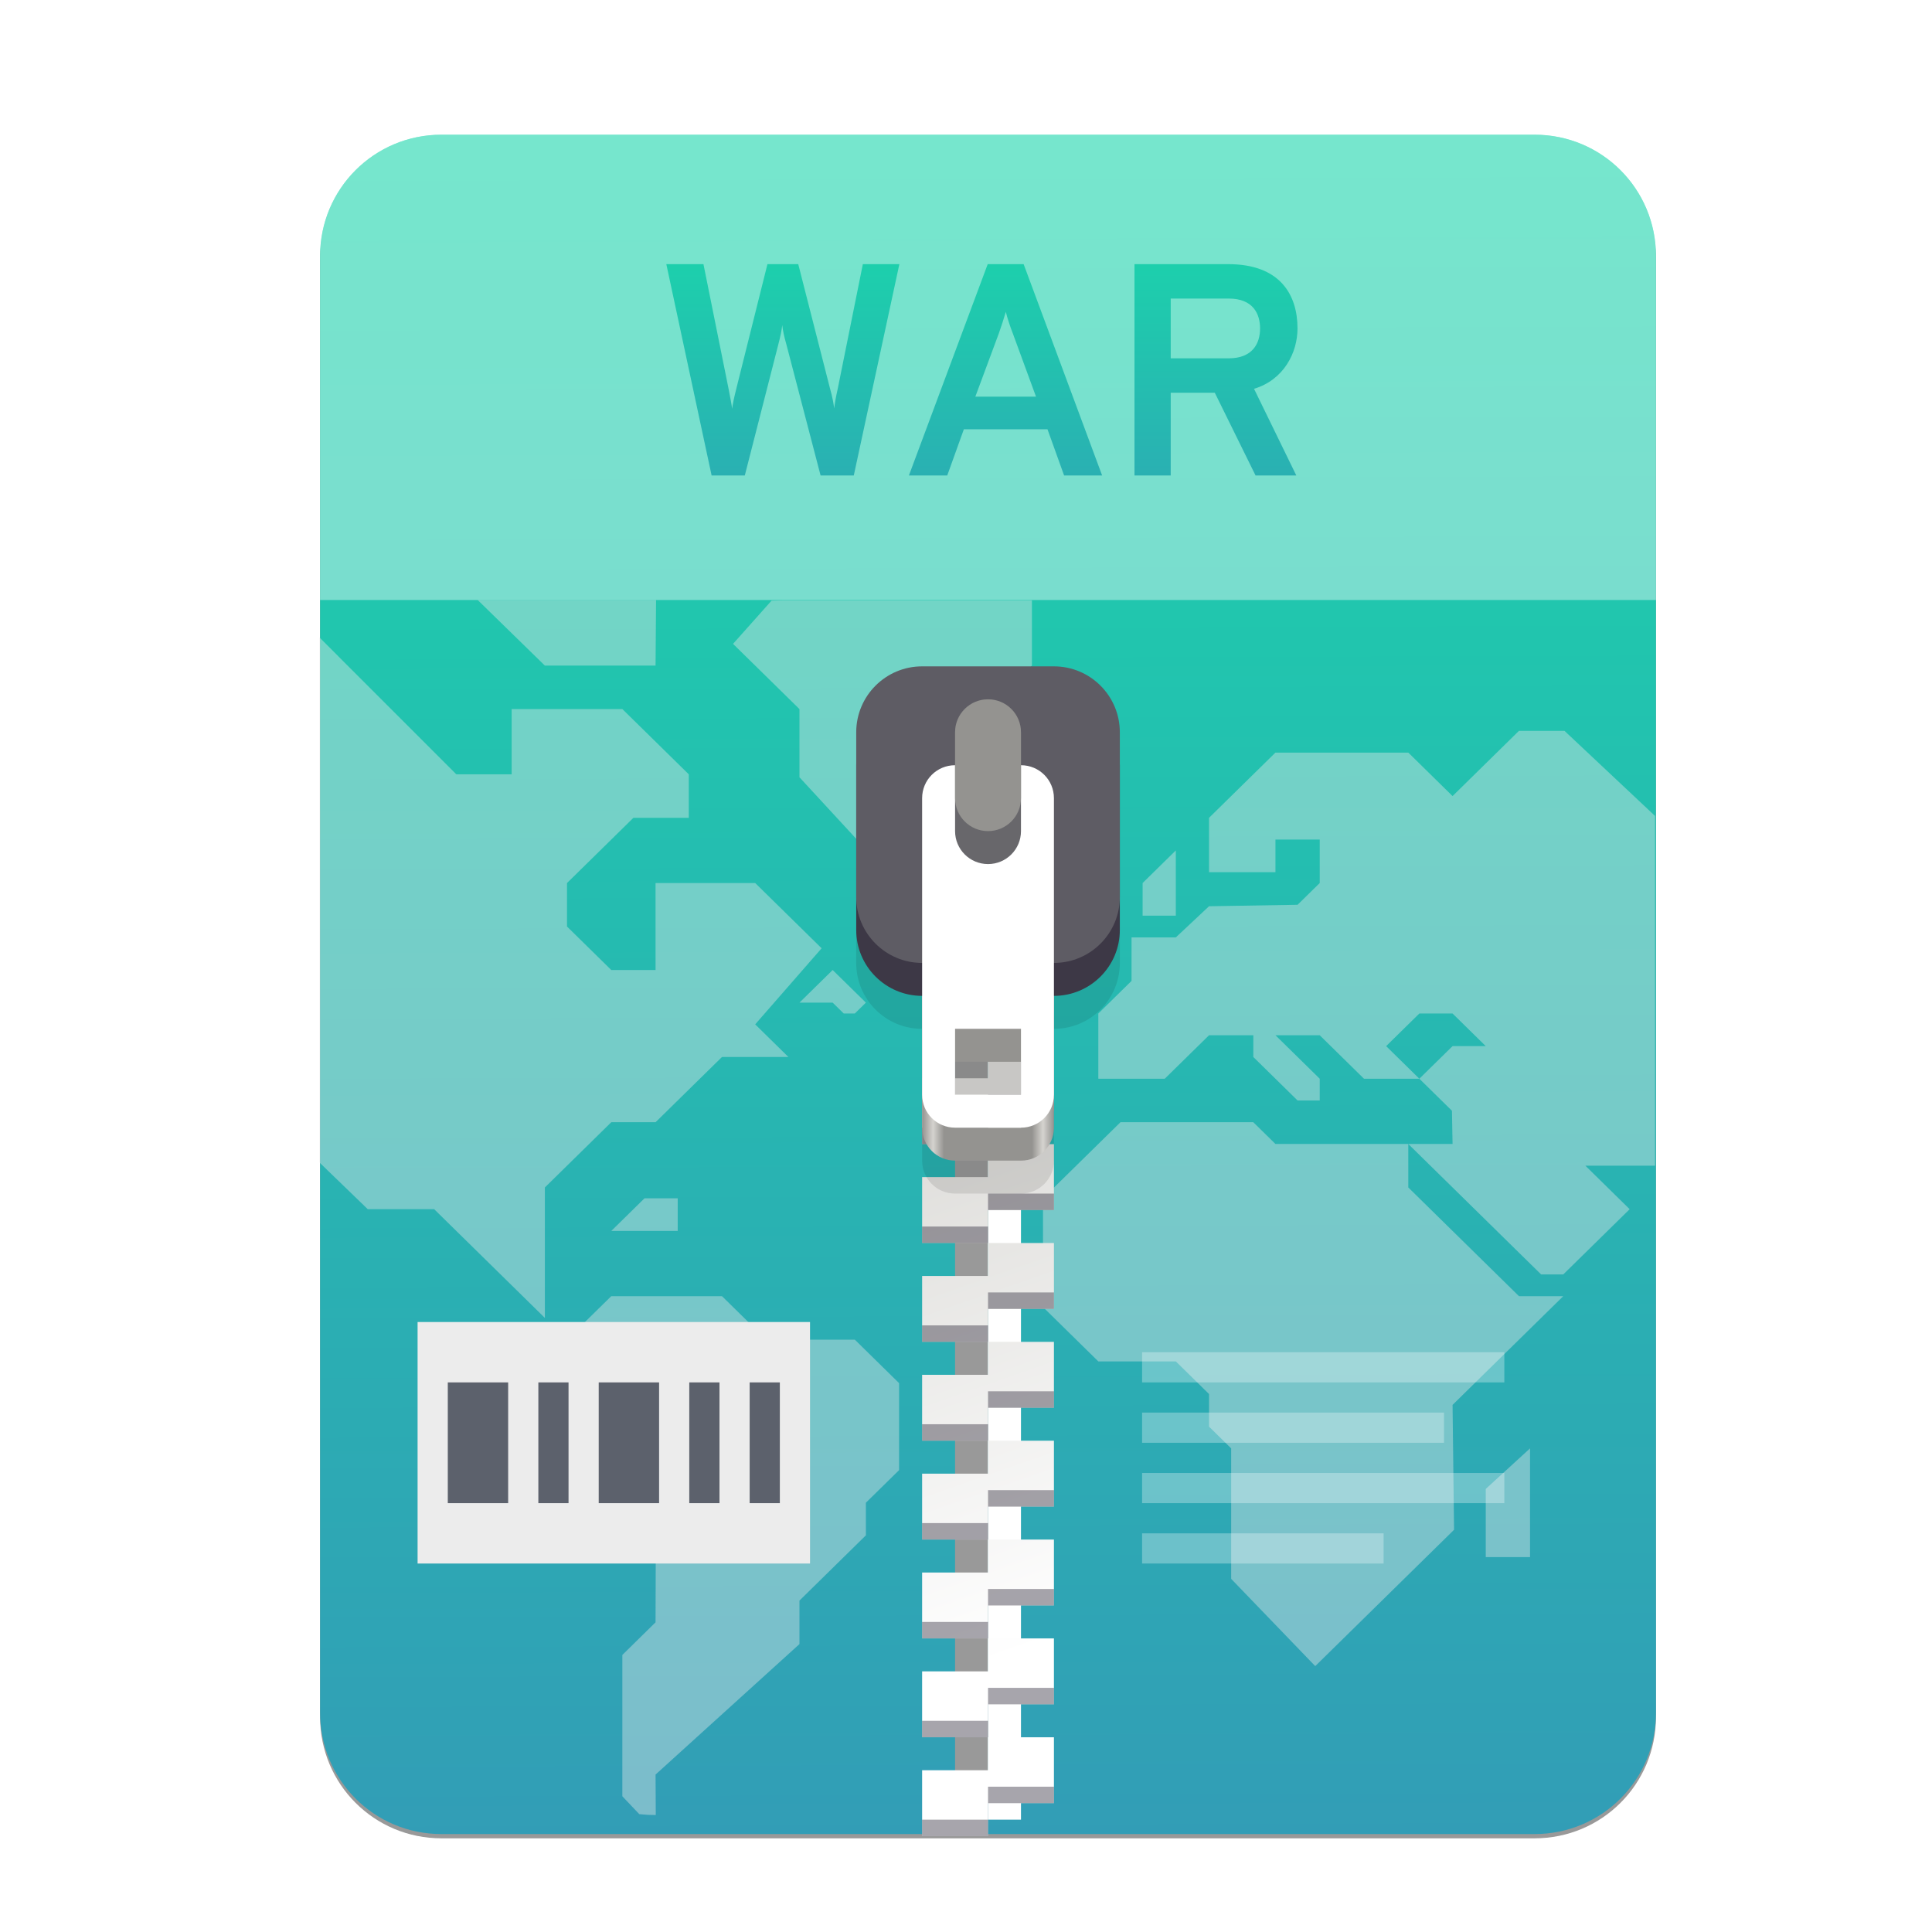 <svg width="256" height="256" viewBox="0 0 256 256" fill="none" xmlns="http://www.w3.org/2000/svg">
<g clip-path="url(#clip0)">
<g opacity="0.4" filter="url(#filter0_f)">
<path fill-rule="evenodd" clip-rule="evenodd" d="M102.816 18.413H58.497H58.497C49.587 18.413 42.413 25.587 42.413 34.497V227.503C42.413 236.413 49.587 243.587 58.497 243.587H58.586H203.252H203.34C212.251 243.587 219.424 236.413 219.424 227.503L219.424 227.459L219.424 34.497C219.424 25.587 212.251 18.413 203.34 18.413H159.021H102.816Z" fill="black"/>
</g>
<path fill-rule="evenodd" clip-rule="evenodd" d="M102.816 17.849H58.497H58.497C49.587 17.849 42.413 25.023 42.413 33.933V226.939C42.413 235.85 49.587 243.023 58.497 243.023H58.586H203.252H203.34C212.251 243.023 219.424 235.85 219.424 226.939L219.424 226.895L219.424 33.933C219.424 25.023 212.251 17.849 203.34 17.849H159.021H102.816Z" fill="url(#paint0_linear)"/>
<g opacity="0.4">
<path fill-rule="evenodd" clip-rule="evenodd" d="M63.3 79.507C65.3 79.507 85.8 79.507 86.931 79.507L86.865 88.196H72.198L63.3 79.507ZM151.402 121.329V117.007L155.802 112.685V121.329H151.402ZM196.871 206.323V197.29L202.739 191.918V206.324L196.871 206.323ZM136.735 79.552H103.755C103.464 79.552 103.217 79.561 102.97 79.57C102.737 79.579 102.504 79.587 102.235 79.588L97.133 85.315L105.933 93.957V102.99L116.201 114.126H122.068V108.363L130.868 99.719V93.956L136.735 88.195V79.552ZM129.401 111.245H133.801L138.201 115.567H129.401V111.245ZM89.799 158.784H85.399L80.999 163.106H89.799V158.784ZM169.003 151.581L186.605 151.581L186.605 157.343L201.272 171.75H207.139L192.471 186.155L192.67 202.703L174.276 220.768L163.136 209.205V191.918L160.203 189.037V184.715L155.803 180.394H145.535L138.202 173.19V158.784L148.469 148.7H166.069L169.003 151.581ZM85.244 240.427C85.07 240.411 84.897 240.395 84.71 240.383L84.709 240.384L82.465 238.015V219.289L86.864 214.967L86.904 202.051L75.13 191.919V177.511L80.998 171.749H95.666L101.533 177.511H113.267L119.133 183.274V194.798L114.733 199.12V203.441L105.933 212.085V217.848L86.865 235.136L86.893 240.5C86.738 240.492 86.558 240.49 86.376 240.488C86.189 240.486 86.001 240.484 85.842 240.475C85.631 240.463 85.438 240.445 85.245 240.427L85.244 240.427ZM105.933 132.854L110.333 128.532L114.734 132.854L113.267 134.294H111.8L110.333 132.854H105.933Z" fill="#ECECEC"/>
<path d="M210.072 154.462H219.3V108.117L207.3 96.84H201.271L192.471 105.484L186.605 99.721H169.004L160.204 108.365V115.567H169.004V111.245H174.871V117.008L171.936 119.888L160.203 120.083L155.803 124.21H149.936V129.973L145.535 134.295V142.937H154.335L160.203 137.175H166.07V140.056L171.936 145.819H174.871V142.937L169.004 137.175H174.871L180.736 142.937H188.07L183.67 138.616L188.07 134.294H192.471L196.871 138.617H192.471L188.071 142.937L192.391 147.18L192.471 151.581H186.605L204.206 168.868H207.138L210.072 165.988L215.939 160.225L210.072 154.462Z" fill="#ECECEC"/>
<path d="M60.464 102.601L42.3 84.434V154.004L48.73 160.224H57.53L72.198 174.63V157.343L80.998 148.701H86.865L95.665 140.056H104.466L100.066 135.734L108.868 125.652L100.068 117.008H86.865V128.532H80.999L75.131 122.769V117.008L83.931 108.364H91.266V102.601L82.466 93.957H67.798V102.601H60.464Z" fill="#ECECEC"/>
</g>
<path opacity="0.4" d="M102.816 17.849H58.497C49.587 17.849 42.413 25.023 42.413 33.933V79.5H219.424V33.933C219.424 25.023 212.251 17.849 203.34 17.849H159.021H102.816Z" fill="white"/>
<path d="M130.919 110.127H126.552V241.113H130.919V110.127Z" fill="#999999"/>
<path d="M135.285 241.113H130.919V110.127H135.285V241.113Z" fill="white"/>
<path d="M122.186 116.677V125.409H130.919V121.043H139.651V116.677H130.919H122.186ZM130.919 125.409V129.775H122.186V138.508H130.919V134.141H139.651V125.409H130.919ZM130.919 138.508V142.874H122.186V151.606H130.919V147.24H139.651V138.508H130.919ZM130.919 151.606V155.972H122.186V164.705H130.919V160.339H139.651V155.972V151.606H130.919ZM130.919 164.705V169.071H122.186V177.803H130.919V173.437H139.651V164.705H130.919ZM130.919 177.803V182.17H122.186V190.902H130.919V186.536H139.651V177.803H130.919ZM130.919 190.902V195.268H122.186V204.001H130.919V199.634H139.651V195.268V190.902H130.919ZM130.919 204.001V208.367H122.186V217.099H130.919V212.733H139.651V204.001H130.919ZM130.919 217.099V221.465H122.186V230.198H130.919V225.832H139.651V217.099H130.919ZM130.919 230.198V234.564H122.186V243.296H130.919V238.93H139.651V234.564V230.198H130.919Z" fill="url(#paint1_linear)"/>
<path opacity="0.4" d="M130.919 118.86V121.043H139.651V118.86H130.919ZM122.186 123.226V125.409H130.919V123.226H122.186ZM130.919 131.958V134.141H139.651V131.958H130.919ZM122.186 136.325V138.508H130.919V136.325H122.186ZM130.919 145.057V147.24H139.651V145.057H130.919ZM122.186 149.423V151.606H130.919V149.423H122.186ZM130.919 158.156V160.339H139.651V158.156H130.919ZM122.186 162.522V164.705H130.919V162.522H122.186ZM130.919 171.254V173.437H139.651V171.254H130.919ZM122.186 175.62V177.803H130.919V175.62H122.186ZM130.919 184.353V186.536H139.651V184.353H130.919ZM122.186 188.719V190.902H130.919V188.719H122.186ZM130.919 197.451V199.634H139.651V197.451H130.919ZM122.186 201.817V204.001H130.919V201.817H122.186ZM130.919 210.55V212.733H139.651V210.55H130.919ZM122.186 214.916V217.099H130.919V214.916H122.186ZM130.919 223.648V225.832H139.651V223.648H130.919ZM122.186 228.015V230.198H130.919V228.015H122.186ZM130.919 236.747V238.93H139.651V236.747H130.919ZM122.186 241.113V243.296H130.919V241.113H122.186Z" fill="#241F31"/>
<path opacity="0.1" d="M122.186 97.029C117.349 97.029 113.454 100.923 113.454 105.761V127.592C113.454 132.43 117.349 136.325 122.186 136.325V153.789C122.186 156.208 124.134 158.156 126.552 158.156H135.285C137.704 158.156 139.651 156.208 139.651 153.789V136.325C144.489 136.325 148.383 132.43 148.383 127.592V105.761C148.383 100.923 144.489 97.029 139.651 97.029H122.186ZM126.552 145.057H135.285V153.789H126.552V145.057Z" fill="black"/>
<path d="M126.552 110.127C124.134 110.127 122.186 112.075 122.186 114.494V149.423C122.186 151.842 124.134 153.789 126.552 153.789H135.285C137.704 153.789 139.651 151.842 139.651 149.423V114.494C139.651 112.075 137.704 110.127 135.285 110.127H126.552ZM126.552 140.691H135.285V149.423H126.552V140.691Z" fill="url(#paint2_linear)"/>
<path d="M139.651 92.663H122.186C117.363 92.663 113.454 96.572 113.454 101.395V123.226C113.454 128.049 117.363 131.958 122.186 131.958H139.651C144.474 131.958 148.383 128.049 148.383 123.226V101.395C148.383 96.572 144.474 92.663 139.651 92.663Z" fill="#3D3846"/>
<path d="M139.651 88.296H122.186C117.363 88.296 113.454 92.206 113.454 97.029V118.86C113.454 123.683 117.363 127.592 122.186 127.592H139.651C144.474 127.592 148.383 123.683 148.383 118.86V97.029C148.383 92.206 144.474 88.296 139.651 88.296Z" fill="#5E5C64"/>
<path d="M126.552 101.395C124.134 101.395 122.186 103.342 122.186 105.761V145.057C122.186 147.476 124.134 149.423 126.552 149.423H135.285C137.704 149.423 139.651 147.476 139.651 145.057V105.761C139.651 103.342 137.704 101.395 135.285 101.395H126.552ZM126.552 136.325H135.285V145.057H126.552V136.325Z" fill="white"/>
<path d="M135.285 110.127C135.285 112.539 133.33 114.494 130.919 114.494C128.507 114.494 126.552 112.539 126.552 110.127V97.029C126.552 94.617 128.507 92.663 130.919 92.663C133.33 92.663 135.285 94.617 135.285 97.029V110.127Z" fill="#68676B"/>
<path d="M135.285 105.761C135.285 108.173 133.33 110.127 130.919 110.127C128.507 110.127 126.552 108.173 126.552 105.761V97.029C126.552 94.617 128.507 92.663 130.919 92.663C133.33 92.663 135.285 94.617 135.285 97.029V105.761Z" fill="#949390"/>
<path d="M94.291 63H98.691L103.131 45.64C103.411 44.56 103.571 43.8 103.651 43.08C103.731 43.8 103.891 44.56 104.211 45.68L108.731 63H113.131L119.171 35H114.331L111.011 51.48C110.731 52.72 110.611 53.48 110.531 54.12C110.451 53.48 110.331 52.72 109.971 51.44L105.771 35H101.691L97.571 51.48C97.251 52.76 97.091 53.52 97.011 54.16C96.931 53.52 96.771 52.76 96.531 51.48L93.211 35H88.291L94.291 63ZM140.997 63H146.037L135.637 35H130.877L120.437 63H125.517L127.717 56.88H138.797L140.997 63ZM137.277 52.56H129.237L132.357 44.16C132.637 43.36 133.037 42.16 133.277 41.32C133.477 42.16 133.877 43.36 134.197 44.16L137.277 52.56ZM150.326 63H155.126V52.04H160.966L166.366 63H171.766L166.166 51.52C170.126 50.32 171.926 46.72 171.926 43.52C171.926 39.12 169.686 35 162.726 35H150.326V63ZM155.126 47.48V39.56H162.806C166.086 39.56 166.966 41.64 166.966 43.52C166.966 45.56 165.926 47.48 162.806 47.48H155.126Z" fill="url(#paint3_linear)"/>
<path d="M55.333 175.174H107.332V207.176H55.333V175.174Z" fill="#ECECEC"/>
<path d="M59.335 183.176V199.175H67.333V183.176H59.335ZM71.335 183.176V199.175H75.334V183.176H71.335ZM79.333 183.176V199.175H87.334V183.176H79.333ZM91.333 183.176V199.175H95.335V183.176H91.333ZM99.334 183.176V199.175H103.333V183.176H99.334Z" fill="#5C616C"/>
<path opacity="0.3" d="M151.333 179.177V183.176H199.333V179.177H151.333ZM151.333 187.174V191.177H191.336V187.174H151.333ZM151.333 195.176V199.175H199.333V195.176H151.333ZM151.333 203.177V207.176H183.334V203.177H151.333Z" fill="white"/>
</g>
<defs>
<filter id="filter0_f" x="27.291" y="3.291" width="207.255" height="255.418" filterUnits="userSpaceOnUse" color-interpolation-filters="sRGB">
<feFlood flood-opacity="0" result="BackgroundImageFix"/>
<feBlend mode="normal" in="SourceGraphic" in2="BackgroundImageFix" result="shape"/>
<feGaussianBlur stdDeviation="7.561" result="effect1_foregroundBlur"/>
</filter>
<linearGradient id="paint0_linear" x1="129.824" y1="17.763" x2="130.541" y2="243.766" gradientUnits="userSpaceOnUse">
<stop stop-color="#1AD6AB"/>
<stop offset="1" stop-color="#329DB6"/>
</linearGradient>
<linearGradient id="paint1_linear" x1="145.297" y1="215.473" x2="122.186" y2="149.423" gradientUnits="userSpaceOnUse">
<stop stop-color="white"/>
<stop offset="1" stop-color="#DEDDDA"/>
</linearGradient>
<linearGradient id="paint2_linear" x1="122.186" y1="131.958" x2="139.651" y2="131.958" gradientUnits="userSpaceOnUse">
<stop stop-color="#949390"/>
<stop offset="0.083" stop-color="#D5D3CF"/>
<stop offset="0.167" stop-color="#949390"/>
<stop offset="0.833" stop-color="#949390"/>
<stop offset="0.917" stop-color="#D5D3CF"/>
<stop offset="1" stop-color="#949390"/>
</linearGradient>
<linearGradient id="paint3_linear" x1="129.406" y1="28.98" x2="129.442" y2="80.169" gradientUnits="userSpaceOnUse">
<stop stop-color="#1AD6AB"/>
<stop offset="1" stop-color="#329DB6"/>
</linearGradient>
<clipPath id="clip0">
<rect width="256" height="256" fill="white"/>
</clipPath>
</defs>
</svg>
